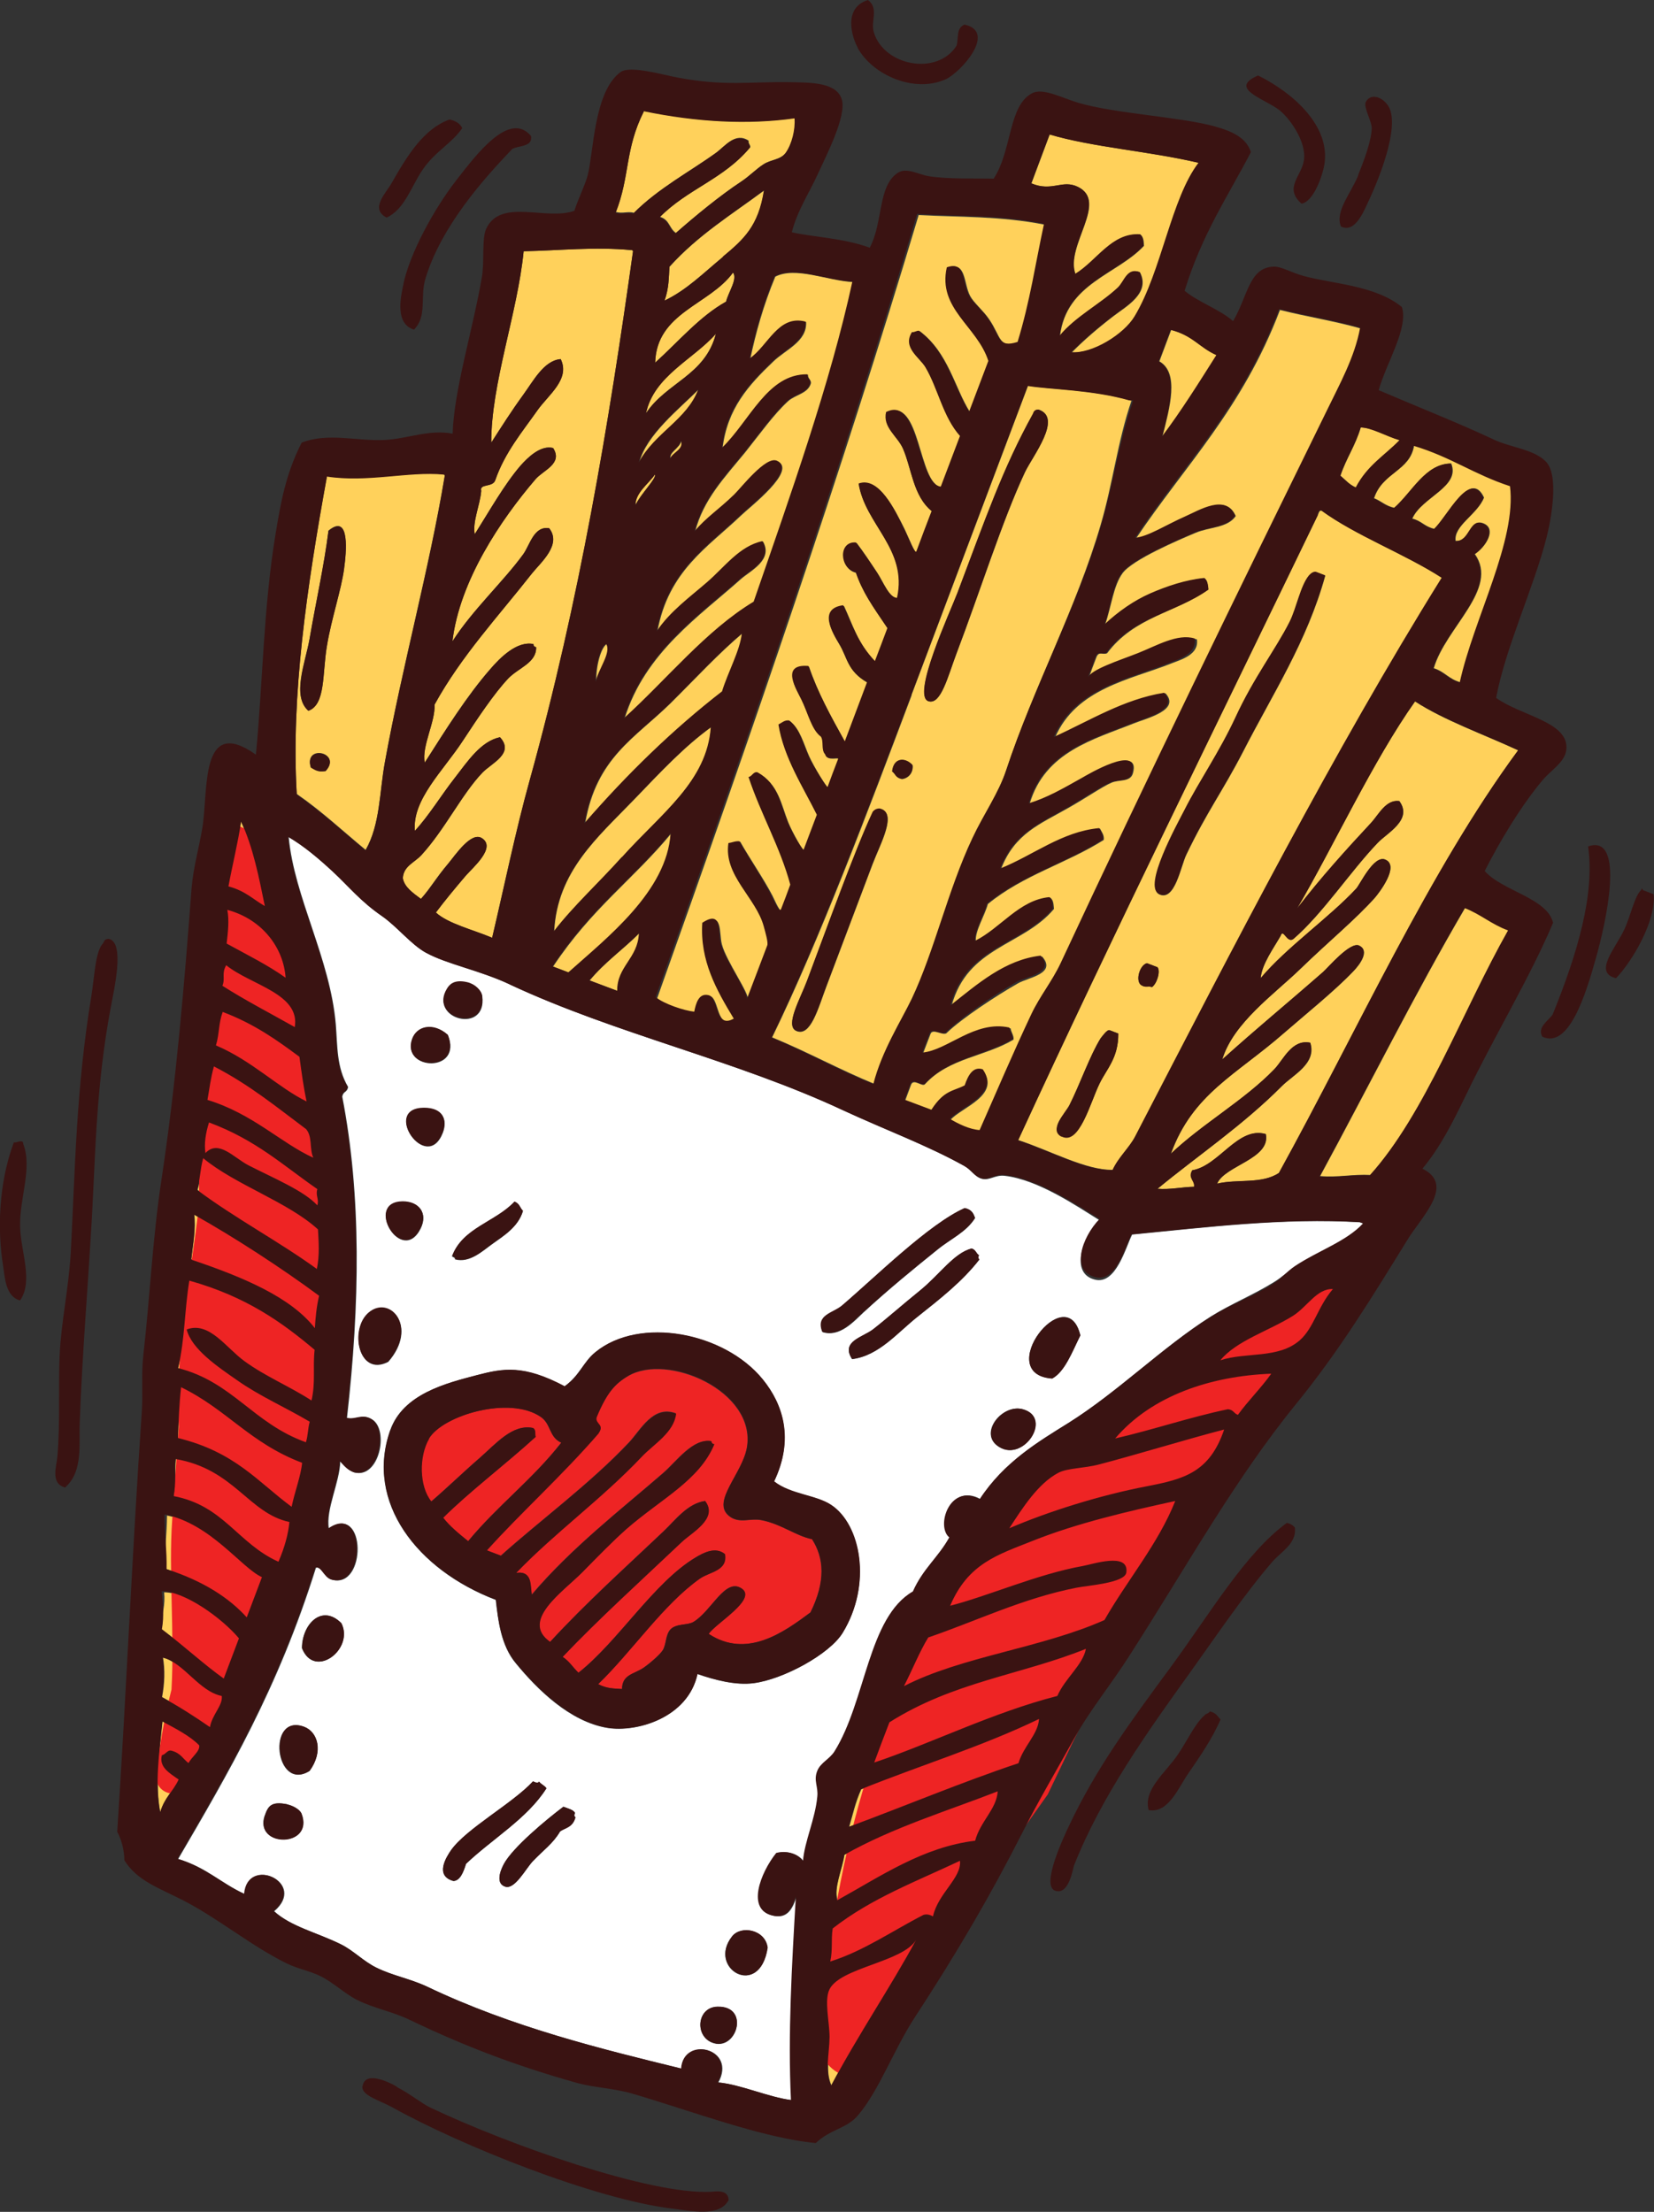 <?xml version="1.0" encoding="UTF-8"?><svg id="Layer_2" xmlns="http://www.w3.org/2000/svg" viewBox="0 0 74.07 99.04"><rect x="0" y="0" width="74.07" height="99.04" fill="#333333" stroke="none"/><defs><style>.cls-1{fill:#ee2424;}.cls-2{fill:#fff;}.cls-3{fill:#ffd15b;}.cls-4{fill:#3a1312;}</style></defs><g id="Layer_15"><path class="cls-3" d="m7.28,77.08c-.15,1.41-.34,2.84-.1,4.07.19-.67.57-.94.83-1.47-.42-.29-.89-.55-.75-1.09.17-.02.24-.24.43-.2.43.11.51.37.77.56.14-.28.54-.55.48-.8-.41-.42-1.05-.74-1.65-1.07Z"/><path class="cls-3" d="m7.35,71.3c.06.52-.08,1.03-.2,1.62,1,.76,2.02,1.63,2.88,2.25.23-.6.45-1.2.68-1.8-.75-.9-2.33-2.07-3.36-2.07Z"/><path class="cls-3" d="m13.7,64.58c.1-.32.07-.59.17-.92-1.06-.63-2.24-1.15-3.24-1.85-.87-.61-2.05-1.41-2.27-2.28,1.01-.38,1.76.82,2.59,1.42.93.67,2.03,1.13,3,1.76.18-.82.05-1.49.14-2.27-1.45-1.22-3.05-2.38-5.62-3.1-.22,1.33-.18,2.55-.5,3.92,2.43.61,3.35,2.46,5.72,3.32Z"/><path class="cls-3" d="m13.06,67.46c.13-.64.41-1.35.47-1.97-2.35-.88-3.35-2.38-5.43-3.39-.09.78-.11,1.52-.14,2.27,2.58.63,3.58,1.97,5.09,3.08Z"/><path class="cls-3" d="m9.95,75.94c-1.03-.2-1.69-1.48-2.65-1.72.09.54.08,1.13-.04,1.77.78.43,1.49.88,2.17,1.35.09-.57.59-.98.53-1.41Z"/><path class="cls-3" d="m37.16,89.06c-.25.49,0,1.49,0,2.14,0,.79-.21,1.53.07,2.17,1.19-2.25,2.72-4.51,3.8-6.52-.59.99-3.38,1.24-3.87,2.2Z"/><path class="cls-3" d="m43,83.31c-1.94.93-3.96,1.67-5.7,3.03-.08.51.01.94-.11,1.48,1.5-.46,2.79-1.38,4.18-2.09.11-.03.25-.02.42.07.22-1.04,1.29-1.72,1.21-2.49Z"/><path class="cls-3" d="m7.88,65.33c-.07.57.05,1.06-.09,1.66,2.25.42,2.87,2.11,4.7,2.94.28-.65.44-1.24.49-1.78-1.83-.38-2.47-2.37-5.1-2.82Z"/><path class="cls-3" d="m7.48,67.86c-.01.81-.1,1.56-.12,2.37,1.7.55,2.93,1.35,3.7,2.2.22-.6.45-1.2.68-1.8-.93-.42-2.17-2.35-4.26-2.77Z"/><path class="cls-3" d="m44.7,80.2c-2.32.9-4.71,1.62-6.88,2.85-.1.67-.49,1.47-.31,2.03,1.97-1.09,3.85-2.39,6.19-2.67.23-.87.96-1.41,1.01-2.21Z"/><path class="cls-3" d="m10.14,43.22c-.21.38-.03.58-.17.92,1.02.64,2.16,1.23,3.24,1.85.25-1.5-1.97-1.88-3.07-2.77Z"/><path class="cls-3" d="m10.18,40.74c.08.46.03.98-.03,1.51.9.5,1.86.97,2.64,1.53-.09-1.32-1.02-2.61-2.61-3.04Z"/><path class="cls-3" d="m14.11,59.46c.03-.47.07-.94.19-1.45-1.69-1.25-3.83-2.64-5.6-3.63.08.61-.05,1.32-.13,2,2.35.79,4.48,1.7,5.54,3.07Z"/><path class="cls-3" d="m11.85,40.56c-.27-1.3-.52-2.62-1.07-3.8-.13.95-.39,1.95-.57,2.92.76.2,1.1.58,1.63.88Z"/><path class="cls-3" d="m14.04,51.84c-.18-.39-.03-.94-.32-1.28-1.29-.97-2.52-1.97-4.13-2.81-.15.53-.21,1-.29,1.5,2.03.62,3.29,1.93,4.74,2.59Z"/><path class="cls-3" d="m14.26,55.05c-1.35-1.23-3.71-2-5.14-3.19-.14.5-.12.92-.27,1.42,1.65,1.25,3.68,2.32,5.36,3.54.12-.64.08-1.2.05-1.77Z"/><path class="cls-3" d="m11.14,52.17c1.13.58,2.48,1.13,3.08,1.79.09-.28-.09-.43,0-.72-1.51-1.05-2.75-2.22-4.86-2.99-.16.51-.21.96-.16,1.37.59-.62,1.27.21,1.93.55Z"/><path class="cls-3" d="m49.95,64.4c1.71-.39,3.34-.95,5.05-1.31.26.03.25.19.44.25.48-.66,1.02-1.17,1.5-1.85-2.68.1-5.35.97-6.99,2.9Z"/><path class="cls-3" d="m52.06,19.54c.85-1.12,1.66-2.38,2.45-3.63-.78-.34-1.07-.88-2.06-1.14-.18.47-.35.94-.53,1.41.9.51.47,2.06.14,3.36Z"/><path class="cls-3" d="m53.09,23.15c.66-.29,1.83-1.04,2.25-.04-.38.54-1.17.48-1.8.75-.74.31-2.83,1.2-3.27,1.81-.41.56-.5,1.49-.78,2.3.61-.56,1.31-1.05,2.04-1.38.73-.32,1.58-.61,2.41-.7.16.12.14.32.16.51-1.49,1.06-3.29,1.21-4.52,2.85-.18.09-.37-.11-.48.18-.12.31-.24.63-.35.94.14-.38,1.4-.77,2.26-1.11.81-.32,1.82-.87,2.59-.63.1.69-.7.9-1.15,1.08-1.81.72-4.25,1.11-5.2,3.31,1.62-.73,3.12-1.69,4.94-1.98.7.76-.84,1.12-1.41,1.35-1.8.72-3.98,1.27-4.67,3.6.83-.25,1.51-.65,2.4-1.15.22-.12,2.58-1.53,2.23-.23-.11.43-.61.28-.97.44-.4.17-1.15.69-1.95,1.14-1.24.71-2.38,1.13-2.99,2.72,1.48-.6,2.76-1.65,4.43-1.81.08.16.2.3.17.51-1.68,1.06-3.61,1.57-5.19,2.87-.15.54-.58,1.21-.54,1.67,1.15-.57,1.98-1.83,3.33-1.96.16.12.15.33.17.51-1.39,1.66-3.87,1.67-4.59,4.35,1.25-.98,2.45-2.03,4.06-2.22.67.77-.63.94-1.08,1.2-.97.55-2.5,1.56-3.17,2.2-.14.21-.65-.22-.75.07-.11.28-.22.57-.33.86,1.12-.09,2.36-1.45,3.92-1.11.02.17.15.32.13.5-1.26.76-2.89.82-3.96,1.99-.12.16-.51-.27-.63.03-.08.21-.26.7-.26.7.95.36.86.32,1.2.45.56-.88.96-.82,1.49-1.09.15-.47.37-.84.8-.7.78,1.12-.96,1.65-1.46,2.21.39.23.88.47,1.33.5.77-1.75,1.49-3.46,2.32-5.2.38-.8.93-1.47,1.31-2.28,3.88-8.32,7.88-16.53,11.95-24.8.51-1.05,1.22-2.32,1.46-3.65-1.24-.35-2.39-.52-3.62-.83-1.69,4.44-4.25,6.95-6.46,10.25.58-.05,1.39-.58,2.23-.95Z"/><path class="cls-3" d="m49.84,52.39c.25-.56.75-1,1.01-1.5,4.43-8.57,8.87-17.21,13.73-25.02-1.66-1.07-3.85-1.89-5.39-3.01-.1-.02-.13.09-.17.2-4.4,9.12-9.16,18.74-13.42,27.99,1.42.46,3.04,1.36,4.23,1.33Zm1.75-8.19c-.18-.07-.28.05-.5-.1-.25-.2-.04-.89.27-.97.16.06.31.12.47.18.15.18-.02.74-.25.89Zm1.47-7.93c.66-1.3,1.53-2.53,2.28-4.14.82-1.77,1.79-3.04,2.42-4.27.32-.63.48-1.61.87-2.08.09-.09.21-.19.33-.15.13.05.26.1.39.15-.82,2.96-2.35,5.28-3.69,7.9-.91,1.76-1.61,2.67-2.53,4.59-.25.51-.51,2.1-1.21,1.78-.72-.33.79-3.07,1.15-3.77Zm-5.2,13.31c.48-.97.95-2.32,1.43-3.09.09-.1.29-.4.4-.36.13.05.26.1.39.15,0,1.09-.52,1.57-.84,2.24-.43.88-.86,2.67-1.66,2.27-.59-.3.1-.86.27-1.21Z"/><path class="cls-3" d="m40.83,31.12c-1.96,5.21-4.13,10.97-6.25,15.33,1.65.68,2.98,1.43,4.64,2.11.38-1.49,1.19-2.83,1.67-3.84,1.02-2.15,1.59-4.89,2.69-7.21.5-1.04,1.15-2.01,1.48-3.01,1.24-3.75,3.15-7.29,4.23-11,.55-1.87.76-3.75,1.38-5.56.02-.14.06.04-.07-.02-1.68-.48-3.54-.48-4.56-.65-1.71,4.54-3.47,9.2-5.22,13.85Zm5.44-12.6c.04-.14.13-.18.24-.18,1.1.36-.27,2.08-.61,2.81-1.01,2.15-2.03,5.4-3.07,8.13-.38,1-.69,2.29-1.24,2.12-.78-.24.97-4,1.3-4.87,1.24-3.29,2.04-5.58,3.38-8.01Zm-5.9,16.36c-.26-.06-.26-.23-.41-.33.07-.63.59-.64.91-.28.04.35-.21.6-.5.62Zm-1.28,1.49c.09-.09.18-.15.31-.15.81.17.03,1.55-.32,2.47-.72,1.9-1.35,3.57-2.07,5.48-.37.98-.71,2.29-1.36,1.99-.5-.23.19-1.43.49-2.23.87-2.29,2.16-5.88,2.95-7.55Z"/><path class="cls-3" d="m48.17,12.27c.97-.58,1.63-1.84,2.9-1.77.15.12.15.32.16.51-1.2,1.29-3.47,1.67-3.76,4.03.71-.85,1.82-1.42,2.6-2.15.3-.28.41-.9.98-.7.49.94-.62,1.53-1.19,1.97-.68.52-1.34,1.09-1.86,1.62.93.07,2.36-.8,2.84-1.61,1.21-2.02,1.62-5.27,2.85-6.88-2.27-.53-4.71-.69-6.68-1.27-.27.73-.55,1.46-.82,2.19.94.4,1.39-.19,2.09.16,1.37.68-.57,2.62-.12,3.89Z"/><path class="cls-3" d="m27.66,44.37c-.01-1.1.93-1.46.97-2.58-.73.73-1.53,1.28-2.22,2.11.42.16.83.32,1.25.47Z"/><path class="cls-3" d="m60.73,21.83c.53-.99,1.3-1.43,1.96-2.12-.57-.17-1.26-.58-1.75-.57-.25.84-.64,1.36-.91,2.16.22.18.38.39.69.53Z"/><path class="cls-3" d="m24.77,43.28c.24.09.47.18.71.27,1.72-1.54,4.42-3.62,4.58-6.23-1.72,2.08-3.55,3.34-5.29,5.96Z"/><path class="cls-3" d="m31.14,45.33c.06-.36.2-.86.64-.74.46.12.27,1.54,1.12,1.05-.79-1.29-1.53-2.6-1.42-4.29.91-.6.71.42.85.94.2.76,1.26,2.23,1.16,2.49.31-.81.61-1.62.92-2.42.05-.13-.09-.6-.16-.86-.35-1.29-1.79-2.27-1.57-3.72.17-.02.29-.11.47-.09.41.73,1.07,1.69,1.45,2.43.11.21.35.82.43.61.14-.36.28-.73.41-1.09-.46-1.68-1.34-3.19-1.89-4.82.17-.02.22-.25.41-.2.91.5,1.03,1.43,1.34,2.2.21.51.69,1.34.72,1.25.2-.52.39-1.04.59-1.56-.62-1.25-1.48-2.56-1.73-4.05.16-.08.28-.2.49-.17.46.34.62,1.02.87,1.58.22.49.82,1.46.85,1.39.16-.42.31-.83.47-1.25.05-.14-.51.11-.59-.22-.19-.2-.03-.57-.17-.78-.42-.31-.6-1.08-.9-1.68-.21-.42-.95-1.6.33-1.48.4,1.18.97,2.21,1.62,3.38.33-.89.67-1.77,1-2.66-.9-.51-.89-1.11-1.27-1.73-.29-.49-.92-1.55.22-1.7.4.86.62,1.68,1.4,2.49.19-.49.37-.99.56-1.48-.7-1.04-1.11-1.6-1.42-2.5-.74-.17-.76-1.4.03-1.33.29.38.6.85.92,1.33.28.43.54,1.13.9,1.14.48-2.19-1.44-3.29-1.73-5.12.9-.33,1.62,1.16,2.05,2.02.18.37.49,1.19.55,1.01.22-.6.45-1.2.68-1.8-.84-.68-.91-1.91-1.3-2.81-.25-.56-.87-.92-.71-1.61,1.51-.78,1.38,3.22,2.43,3.33.29-.75.57-1.51.86-2.27-.77-.87-.99-2.12-1.56-3.09-.27-.45-1.03-.87-.59-1.56.12.02.21-.07.32-.06,1.28.96,1.56,2.53,2.24,3.61.29-.76.57-1.51.86-2.27-.5-1.56-2.28-2.33-1.86-4.19.86-.3.71.71,1.02,1.28.16.3.58.64.85,1.04.55.81.42,1.31,1.3,1.03.57-1.83.8-3.52,1.18-5.27-1.99-.39-3.78-.33-5.64-.43-3.43,11.47-7.49,23.23-11.71,35.07.37.3,1.25.6,1.72.65Z"/><path class="cls-3" d="m61.54,22.31c.33.13.5.34.91.43.82-.72,1.4-1.98,2.54-1.99.43,1.05-1.31,1.5-1.74,2.47.43.11.54.36.99.46.61-.55,1.61-2.71,2.22-1.4-.29.75-1.37,1.26-1.27,1.94.68.04.61-1.08,1.28-.77.54.25.09,1.02-.42,1.36,1.1,1.56-1.3,3.27-1.84,5.11.5.16.66.48,1.19.63.63-2.88,2.55-6.34,2.25-8.8-1.62-.53-2.65-1.31-4.32-1.81-.18,1.16-1.4,1.19-1.79,2.36Z"/><path class="cls-3" d="m42.57,71.89c1.7-.43,3.93-1.42,5.94-1.78.41-.08,2.08-.65,1.95.29-.06.47-1.71.58-2.22.68-2.41.47-4.56,1.52-6.65,2.23-.4.65-.72,1.47-1.09,2.18,2.58-1.32,6.15-1.7,8.98-2.96,1.01-1.77,2.42-3.43,3.17-5.33-2.11.45-4.39.99-6.4,1.79-1.56.62-2.88,1-3.68,2.9Z"/><path class="cls-3" d="m47.4,65.94c-.9.48-1.57,1.54-2.19,2.48,1.76-.76,4.07-1.48,6.16-1.88,1.66-.31,2.81-.62,3.46-2.54-1.63.41-3.86,1.1-5.59,1.56-.67.17-1.43.15-1.84.38Z"/><path class="cls-3" d="m16.37,38.06c.66-1.14.62-2.61.87-3.96.77-4.24,1.98-8.64,2.67-12.76.01-.05.02-.09-.05-.11-1.56-.15-3.38.37-5.22.09-.9,4.95-1.61,9.81-1.35,14.23,1.14.79,2.06,1.66,3.08,2.5Zm-1.79-3.54c-.3.04-.38.01-.66-.16-.33-1.06,1.42-.67.66.16Zm-.77-2.7c-.76-.66-.14-2.15.05-3.2.28-1.64.66-3.29.85-4.86.99-.82.79,1.04.7,1.69-.13.97-.57,2.24-.77,3.46-.21,1.22-.05,2.64-.83,2.9Z"/><path class="cls-3" d="m39.85,77.12c-.23.6-.45,1.2-.68,1.8,2.5-.83,5.33-2.25,8.2-2.98.33-.79,1.13-1.38,1.28-2.11-2.91,1.17-5.93,1.47-8.8,3.29Z"/><path class="cls-3" d="m58.1,40.67c1.05-1.35,2.21-2.64,3.32-3.84.32-.35.66-1.04,1.25-.96.61.84-.54,1.42-.97,1.87-1.25,1.31-2.45,3.16-3.77,4.3-.29.23-.45-.51-.58-.13-.3.53-.85,1.28-.89,1.89,1.17-1.39,3.07-2.71,4.28-4.01.16-.17.79-1.52,1.3-1.3.67.28-.31,1.52-.46,1.7-.86.97-2.06,1.95-3.35,3.2-1.16,1.12-3,2.41-3.49,4.05,1.46-1.33,2.96-2.56,4.52-3.92.2-.18,1.21-1.37,1.61-1.18.48.23.05.83-.26,1.15-.82.87-2.24,2.01-3.1,2.76-2.15,1.88-4.1,2.72-5.07,5.41,1.42-1.35,3.31-2.4,4.64-3.79.41-.43.79-1.35,1.6-1.18.3.93-.77,1.44-1.27,1.94-1.76,1.77-3.82,3.15-5.57,4.6.58.04,1.09-.08,1.64-.09.05-.28-.29-.39-.08-.74,1.21-.2,2.04-1.98,3.29-1.62.23,1.11-1.84,1.41-2.18,2.22.9-.21,2.01.03,2.77-.48,3.53-6.41,6.73-13.53,10.71-18.92-1.56-.72-3.33-1.35-4.62-2.19-1.9,2.68-3.65,6.48-5.28,9.27Z"/><path class="cls-3" d="m57.91,58.92c-1.09.68-2.53,1.11-3.25,1.99,1.15-.39,2.59-.06,3.55-.89.65-.56.81-1.5,1.49-2.3-.72-.03-1.14.79-1.79,1.2Z"/><path class="cls-3" d="m46.55,76.97c-2.58,1.24-5.33,2.09-7.98,3.15-.27.6-.37,1.12-.54,1.68,2.53-.95,5.02-1.99,7.6-2.85.22-.76.89-1.28.92-1.98Z"/><path class="cls-3" d="m61.36,52.62c2.48-2.75,4.13-7.32,6.2-10.98-.77-.28-1.2-.71-1.94-1-2.25,3.84-4.33,8.02-6.5,12.02.79.07,1.47-.09,2.25-.05Z"/><path class="cls-3" d="m24.83,41.7c.87-1.13,2.01-2.17,3.04-3.32,1.78-1.98,3.81-3.4,3.98-5.82-1.19.86-2.22,1.96-3.46,3.25-1.64,1.7-3.43,3.21-3.57,5.89Z"/><path class="cls-3" d="m29.33,21.24c-.27.4-.88.82-.87,1.37.21-.47.96-1.2.87-1.37Z"/><path class="cls-3" d="m23.43,17.68c.46-.63.93-1.54,1.68-1.6.43.9-.56,1.6-1.04,2.29-.66.94-1.47,1.89-1.89,3.13-.11.34-.72.14-.63.48-.05.63-.4,1.39-.29,1.94.64-1.01,1.32-2.23,2.05-3.07.33-.37.9-.93,1.46-.79.45.7-.44.99-.79,1.4-1.56,1.82-3.4,4.55-3.72,7.26.9-1.41,2.28-2.68,3.17-3.9.3-.42.47-1.27,1.16-1.17.59.74-.38,1.54-.77,2.03-1.49,1.9-3.16,3.68-4.36,5.87.04.78-.59,1.86-.44,2.6.96-1.52,1.9-3.01,2.92-4.17.46-.54,1.22-1.29,1.95-1.14,0,.07.03.12.12.14.02.7-.79.92-1.25,1.4-.64.68-1.36,1.77-2.04,2.8-.87,1.33-2.27,2.63-2.14,4.02.63-.68,1.17-1.58,1.78-2.36.59-.76,1.17-1.64,2.03-1.83.66.73-.36,1.15-.78,1.58-.93.98-1.68,2.55-2.74,3.7-.32.34-.8.49-.83,1.03.06.4.45.66.81.93.44-.5.67-.94,1.23-1.59.31-.37,1.02-1.44,1.5-1.13.66.42-.41,1.32-.73,1.69-.55.64-.93,1.1-1.33,1.64.56.51,1.66.77,2.52,1.13.54-2.31,1.05-4.79,1.68-7.05,2.25-8.08,3.55-15.99,4.62-23.63.01-.05.02-.1-.05-.11-1.69-.16-3.23.02-4.84.05-.27,2.76-1.46,5.94-1.45,8.57.44-.68.94-1.46,1.43-2.14Z"/><path class="cls-3" d="m28.93,18.5c.91-1.38,2.65-1.69,3.13-3.56-1.01,1.14-2.78,1.89-3.13,3.56Z"/><path class="cls-3" d="m32.83,12.2c-1.04,1.45-3.43,1.79-3.49,4.04,1.04-.94,2-2.08,3.17-2.73.11-.44.53-1.02.31-1.31Z"/><path class="cls-3" d="m29.98,11.93c-.03.49-.02.96-.22,1.53.98-.47,1.72-1.22,2.62-1.96.94-.78,1.59-1.37,1.84-2.97-1.44,1.07-2.95,1.99-4.23,3.41Z"/><path class="cls-3" d="m13.42,47.32c-1-.73-2.02-1.47-3.44-2.01-.18.54-.14.97-.3,1.49,1.6.68,2.79,1.9,4.06,2.51-.14-.65-.23-1.32-.32-2Z"/><path class="cls-2" d="m19.1,42.67c-.67-.36-1.3-1.17-1.97-1.64-.96-.66-1.49-1.33-2.2-1.99-.66-.61-1.3-1.15-2-1.56.25,2.7,1.86,5.44,2.11,8.39.08.99.03,1.92.55,2.8-.04.26-.22.18-.26.44.86,4.43.79,9.29.21,14.38.38.12.69-.21,1.13.07.77.48.31,2.68-.81,2.37-.31-.12-.44-.32-.62-.5-.02.94-.66,2.16-.51,3.02,1.69-1.19,1.7,2.75.12,2.28-.32-.1-.44-.61-.7-.53-1.7,5.43-3.94,9.22-6.17,13.04,1.29.39,1.91,1.08,2.98,1.57.14-1.73,2.82-.5,1.32.77.77.7,1.92.95,3.01,1.49.56.28,1,.76,1.58,1.04.7.35,1.53.5,2.27.85,3.83,1.83,7.88,2.81,11.39,3.67.11-1.48,2.48-.91,1.64.62,1.01.09,2.24.66,3.28.79-.14-2.94.04-6.03.22-9.12-.22.75-.54.97-1.04.86-1.19-.26-.55-1.9.16-2.8.4-.11.92-.01,1.2.36.06-.86.55-1.89.64-2.89.04-.47-.19-.71,0-1.16.15-.37.56-.52.77-.87,1.41-2.26,1.5-6,3.51-7.16.45-1.01,1.13-1.52,1.63-2.42-.61-.5.02-2.45,1.36-1.72,1.09-1.68,2.62-2.58,3.97-3.42,2.21-1.39,4.2-3.39,6.35-4.75.91-.57,1.91-.97,2.81-1.53.4-.24.61-.47.99-.72,1.05-.7,2.3-1.1,3.05-1.91-.05-.02-.1-.04-.16-.06-3.44-.2-6.82.22-10.21.55-.29.57-.72,2.25-1.66,2.02-1.12-.27-.6-1.82.2-2.66-.97-.6-2.74-1.82-4.25-1.99-.43-.05-.68.23-1.03.13-.31-.09-.44-.38-.77-.57-1.68-.94-3.52-1.61-5.41-2.49-4.83-2.25-10.16-3.4-14.94-5.64-1.36-.64-2.81-.9-3.75-1.42Zm29.28,17.12c-.37.75-.69,1.62-1.26,1.93-2.68-.19.65-4.51,1.26-1.93Zm-2.59,3.31c1.41.38-.03,2.5-1.15,1.62-.77-.61.25-1.86,1.15-1.62Zm-30.51,9.58c.59,1.16-1.2,2.54-1.76,1.12,0-1.06.88-2,1.76-1.12Zm-1.66,4.65c.61.23.87,1.1.24,1.97-1.55.97-1.94-2.61-.24-1.97Zm-1.77,3.98c.15-.44.29-.66,1-.52.23.05.57.22.65.42.57,1.52-2.13,1.53-1.65.09Zm8.46,2.92c-.86-.23-.31-1.09-.11-1.38.69-.97,2.74-2.08,3.67-3.08.11.05.22.1.27.01.07.12.26.19.33.3-.85,1.35-2.43,2.26-3.6,3.38-.12.4-.27.75-.56.77Zm4.77-2.22c-.31.53-.73.82-1.22,1.33-.32.34-.8,1.27-1.23,1.14-.41-.12-.27-.63-.07-1.01.4-.75,1.95-2.03,2.67-2.57.21.08.46.14.52.28-.05.09-.03.15.02.19-.12.45-.44.46-.69.63Zm6.8,9.45c-.78-.32-.66-1.58.25-1.6,1.49-.04.85,2.05-.25,1.6Zm.9-4.75c.4-.51,1.49-.3,1.59.51-.36,2.32-2.72.92-1.59-.51Zm10.73-30.8c.2.06.19.21.33.3-.05.09-.04.15.02.19-.77.99-1.79,1.78-2.74,2.54-.92.72-1.75,1.77-2.96,1.92-.53-.8.5-.98.95-1.34.59-.46,1.31-1.09,2.08-1.72.89-.72,1.53-1.69,2.32-1.89Zm-5.79,2.55c1.5-1.28,3.89-3.65,5.49-4.36.33.07.39.26.46.44-.4.64-1.11.94-1.69,1.42-1.08.87-2.17,1.76-3.28,2.78-.47.44-1.09,1.15-1.86.91-.3-.77.48-.83.89-1.18Zm-12.44,3.62c.69-.5.83-1.09,1.38-1.53,1.97-1.61,5.76-.9,7.49,1.22.92,1.13,1.41,2.68.51,4.57.74.59,1.87.6,2.55,1.05,1.33.88,1.85,3.56.52,5.73-.59.96-2.66,2.08-3.98,2.25-.82.11-1.79-.16-2.52-.41-.42,1.96-2.72,2.63-4.04,2.41-1.68-.28-3.14-1.73-4.09-2.89-.67-.8-.79-1.91-.9-2.84-3.53-1.35-5.86-4.38-4.73-7.59.57-1.63,2.51-2.11,3.88-2.47,1.17-.31,2.07-.48,3.92.5Zm-2.24-8.26c.24.09.24.28.38.41-.22.72-.88,1.12-1.35,1.46-.43.3-1.03.89-1.7.7.03-.07-.07-.09-.13-.13.48-1.26,1.94-1.52,2.79-2.43Zm-5.65,7.16c-1.34.7-1.75-1.47-.86-2.2.94-.78,2.21.65.86,2.2Zm1.45-5.97c-.84,1.69-2.55-1.17-.8-1.2.75,0,1.13.54.8,1.2Zm.99-4.28c-.73,1.85-2.75-1.12-.83-1.11.85,0,1.05.54.83,1.11Zm.2-6.44c.09-.14.28-.43.91-.28.34.08.63.36.66.61.21,1.7-2.41,1.03-1.57-.33Zm.03,2.06c.68,1.7-2.07,1.6-1.6.2.2-.59.93-.78,1.6-.2Z"/><path class="cls-1" d="m22.41,69.67c1.71-1.54,4.03-3.25,5.75-5.08.52-.55,1.08-1.69,2.1-1.31-.1.86-.99,1.37-1.53,1.94-1.81,1.91-3.89,3.4-5.63,5.21.74-.11.63.59.7.98,1.8-2.12,3.98-3.79,5.9-5.46.6-.52,1.32-1.56,2.15-1.42,0,.07.03.12.13.14-.67,1.61-2.39,2.44-3.93,3.79-.62.55-1.25,1.19-1.98,1.94-.86.87-2.81,2.17-1.44,3.12,1.61-1.75,3.42-3.38,5.09-4.96.54-.52,1.07-1.24,1.85-1.35.6.79-.6,1.41-1.05,1.84-1.78,1.68-3.73,3.45-5.33,5.14.31.2.46.48.71.71,1.79-1.41,3.38-4.05,5.26-5.17.32-.19.87-.49,1.3-.14.13.75-.7.79-1.13,1.1-1.63,1.15-3.02,3.24-4.55,4.72.42.22.74.19,1.07.22.01-.66.54-.65.99-.97.25-.18.68-.54.83-.76.17-.26.12-.69.35-.94.26-.27.76-.18,1.02-.33.82-.48,1.43-2.01,2.17-1.5.7.48-1.15,1.55-1.48,2.03,1.71,1.12,3.35-.06,4.56-.96.69-1.39.61-2.44.07-3.28-.74-.15-1.37-.68-2.27-.85-.5-.1-1,.18-1.45-.19-.8-.65.62-1.9.81-3.09.39-2.5-3.56-4.22-5.33-3.17-.57.34-.96.75-1.42,1.87-.08.29.38.29.1.67-1.63,1.89-3.57,3.63-5.02,5.26.21.08.42.16.63.24Z"/><path class="cls-3" d="m33.26,28.35c-1.08.91-2.06,1.98-3.24,3.15-1.58,1.55-3.31,2.43-3.81,5.35,1.93-2.23,3.98-4.21,6.16-5.9.26-.86.81-1.84.89-2.61Z"/><path class="cls-1" d="m19.31,67.23c.68-.58,1.43-1.31,2.17-1.95.72-.63,1.47-1.53,2.38-1.34.15.08.08.27.12.4-1.33,1.22-2.99,2.47-4.14,3.62.3.38.71.72,1.12,1.05,1.33-1.61,2.87-2.75,4.17-4.41-.55-.25-.45-.83-.91-1.15-1.39-.97-4.4-.08-5.02.97-.46.78-.45,2.14.1,2.81Z"/><path class="cls-3" d="m28.38,9.54c1.11-1.12,2.54-1.87,3.7-2.71.4-.29.85-.93,1.45-.53-.03.12.08.18.07.29-1.17,1.42-2.79,1.86-4.04,3.12.44.14.4.51.71.72.85-.75,2-1.69,2.92-2.3.37-.24.69-.58,1.01-.78.34-.22.76-.19,1-.52.29-.4.45-1.05.4-1.55-2.07.29-4.33.19-6.76-.32-.86,1.71-.62,2.92-1.26,4.53.3.08.51-.03.79.03Z"/><path class="cls-3" d="m36.1,14.42c.05.87-.91,1.23-1.47,1.77-1.11,1.06-2.06,2.11-2.27,3.88,1.24-1.19,2.05-3.32,3.83-3.29-.03.17.16.23.12.4-.14.45-.69.49-1.01.78-.63.57-1.27,1.47-1.94,2.31-.91,1.11-1.87,2.11-2.23,3.54.54-.65,1.08-.96,1.78-1.65.3-.29,1.42-1.74,1.91-1.51.89.42-1.23,2.04-1.63,2.43-1.51,1.44-3.26,2.49-3.75,5.2.6-.88,1.49-1.53,2.25-2.19.78-.68,1.45-1.62,2.48-1.84.47.82-.57,1.31-.99,1.68-1.83,1.64-4.3,3.29-5.21,6.25,1.93-1.75,3.67-3.93,5.81-5.22,1.64-4.75,3.43-9.79,4.42-14.33-1.15-.06-2.57-.71-3.48-.24-.54,1.3-.87,2.51-1.12,3.68.83-.57,1.27-1.96,2.5-1.65Z"/><path class="cls-3" d="m28.63,20.71c.73-1.35,2.16-1.91,2.67-3.28-.9.9-2.35,2.04-2.67,3.28Z"/><path class="cls-3" d="m30.04,20.53c.11-.29.63-.41.48-.8-.08.35-.58.53-.48.8Z"/><path class="cls-3" d="m27.18,28.83c-.33.21-.52,1.26-.46,1.7.1-.54.72-1.32.46-1.7Z"/><path class="cls-1" d="m14.78,59.32c.08-1.98-.08-4.01-.39-6.05.45-4.83-1.87-9.98-2.2-14.73-.07-.61-.49-.92-.94-.97-.13-.77-1.37-.83-1.45,0-.08.91-.14,1.83-.18,2.73-.19.13-.33.32-.36.58-.29,2.15-.12,4.27.22,6.39-.25,1.72-.49,3.45-.55,5.18-.02.45-.02.9,0,1.37-.11.92-.23,1.85-.37,2.76-.37,2.38-.67,4.87-.55,7.31-.11,1.4-.2,2.8-.3,4.19-.16,2.26.11,5.03-.03,7.57-.33,1.31-.53,2.45-.68,3.79-.11.99,1.25,1.22,1.64.28h.01c2.81-6.57,5.84-13.29,6.14-20.42Z"/><path class="cls-1" d="m51.02,72.33c1.89-3.21,4.22-6.11,6.14-9.3.24-.4.54-.66.86-.82.72-1.3,1.4-2.62,2.02-3.94.3-.63-.49-1.22-1.03-.82-.44.32-.86.67-1.27,1.03-.19-.19-.49-.28-.78-.18-5.33,1.95-10.16,7.27-13.47,11.77-4.51,6.11-6.15,13.74-6.81,21.15-.15,1.73,2.32,2.63,3.02.88,1.71-4.3,4.56-7.97,7.22-11.75,1.3-2.72,2.59-5.45,4.11-8.02Z"/><path class="cls-4" d="m60.83,7.84c-.32.8-1.06,1.63-.78,2.3.56.29.94-.48,1.17-.99.7-1.47,1.52-3.74.89-4.49-.31-.38-.76-.45-.95-.09-.11.22.28.88.27,1.18-.02.56-.33,1.4-.61,2.09Z"/><path class="cls-4" d="m57.21,4.87c.5.34,1.32,1.47,1.18,2.32-.11.71-.91,1.23-.1,1.93.56-.11.95-1.31,1.02-1.76.27-1.7-1.36-3.18-2.97-3.98-1.3.56.14.99.87,1.49Z"/><path class="cls-4" d="m38.41,2.15c.68,1.22,2.54,2.03,3.94,1.4.68-.31,2.31-2.13.84-2.45-.38.18-.25.55-.35.94-.85,1.36-3.25.93-3.71-.6-.15-.5.24-1.06-.26-1.44-1.13.35-.72,1.68-.45,2.15Z"/><path class="cls-4" d="m18.07,12.71c-.14.63-.38,1.79.47,2.05.61-.62.25-1.45.52-2.31.71-2.32,2.57-4.41,3.88-5.78.27-.16.93-.08.84-.58-.97-1.16-2.47.86-3.33,1.96-1.02,1.31-2.08,3.27-2.38,4.64Z"/><path class="cls-4" d="m17.32,9.74c.81-.37,1.11-1.43,1.62-2.16.56-.81,1.28-1.15,1.76-1.84-.08-.18-.25-.32-.57-.39-1.15.42-1.87,1.58-2.6,2.86-.24.43-.98,1.14-.22,1.53Z"/><path class="cls-4" d="m41.58,31.4c.55.16.87-1.12,1.24-2.12,1.04-2.74,2.06-5.98,3.07-8.13.35-.73,1.72-2.44.61-2.81-.11,0-.2.04-.24.18-1.35,2.43-2.14,4.73-3.38,8.01-.33.87-2.08,4.64-1.3,4.87Z"/><path class="cls-4" d="m51.91,40.03c.7.32.96-1.27,1.21-1.78.92-1.92,1.62-2.83,2.53-4.59,1.35-2.62,2.87-4.94,3.69-7.9-.13-.05-.26-.1-.39-.15-.11-.04-.24.05-.33.15-.39.47-.56,1.46-.87,2.08-.62,1.23-1.6,2.49-2.42,4.27-.75,1.61-1.62,2.84-2.28,4.14-.36.7-1.87,3.43-1.15,3.77Z"/><path class="cls-4" d="m69.53,45.43c-.2.28-.7.57-.46.99,1.17.55,1.93-1.82,2.41-3.56.42-1.48,1.34-5.55-.36-4.96.3,2.14-.46,4.75-1.59,7.53Z"/><path class="cls-4" d="m72.37,43.8c.76-.79,1.81-2.62,1.68-3.76-.16-.06-.31-.12-.47-.18,0,0-.06-.15-.08-.01-.3.26-.47,1.15-.76,1.77-.39.84-1.4,1.92-.38,2.18Z"/><path class="cls-4" d="m15.41,25.46c.09-.66.29-2.51-.7-1.69-.2,1.57-.57,3.22-.85,4.86-.18,1.05-.8,2.54-.05,3.2.78-.27.62-1.68.83-2.9.2-1.22.64-2.5.77-3.46Z"/><path class="cls-4" d="m39.95,34.54c.15.11.15.28.41.33.29-.01.54-.27.5-.62-.32-.35-.84-.34-.91.28Z"/><path class="cls-4" d="m35.64,46.14c.65.3.99-1.01,1.36-1.99.72-1.91,1.35-3.57,2.07-5.48.35-.92,1.13-2.3.32-2.47-.13,0-.23.05-.31.15-.79,1.68-2.08,5.27-2.94,7.56-.3.8-.99,2-.49,2.23Z"/><path class="cls-4" d="m51.36,43.13c-.32.08-.52.76-.27.97.22.15.31.03.5.1.22-.15.39-.71.25-.89-.16-.06-.31-.12-.47-.18Z"/><path class="cls-4" d="m47.54,50.89c.8.41,1.27-1.49,1.7-2.37.33-.67.85-1.15.84-2.24-.13-.05-.26-.1-.39-.15-.11-.04-.32.26-.4.36-.48.77-.91,2.02-1.4,2.99-.17.34-.95,1.12-.35,1.42Z"/><path class="cls-4" d="m14.58,34.53c.76-.82-.98-1.21-.66-.16.28.17.36.19.66.16Z"/><path class="cls-4" d="m21.59,44.59c-.03-.25-.32-.53-.66-.61-.63-.15-.82.14-.91.28-.84,1.35,1.78,2.02,1.57.33Z"/><path class="cls-4" d="m38.69,58.73c1.11-1.02,2.2-1.91,3.28-2.78.58-.47,1.3-.78,1.69-1.42-.07-.18-.13-.37-.46-.44-1.6.71-3.99,3.08-5.49,4.36-.41.35-1.19.41-.89,1.18.77.25,1.39-.47,1.86-.91Z"/><path class="cls-4" d="m20.05,46.33c-.66-.58-1.4-.39-1.6.2-.48,1.4,2.27,1.5,1.6-.2Z"/><path class="cls-4" d="m39.11,59.51c-.45.36-1.48.54-.95,1.34,1.21-.15,2.04-1.2,2.96-1.92.95-.75,1.98-1.55,2.74-2.54-.05-.04-.06-.1-.02-.19-.14-.09-.13-.24-.33-.3-.8.21-1.43,1.17-2.32,1.89-.77.62-1.49,1.26-2.08,1.72Z"/><path class="cls-4" d="m2.93,66.59c.8-.71.6-1.94.64-2.89.11-3.05.37-6.07.55-9.26.16-2.99.2-5.93.84-9.33.14-.78.65-2.92-.09-3.07-.11,0-.2.04-.24.18-.36.35-.39,1.44-.54,2.39-.69,4.2-.72,7.7-.92,11.45-.09,1.62-.44,3.19-.5,4.64-.06,1.47.03,3-.1,4.52-.03.41-.34,1.23.37,1.39Z"/><path class="cls-4" d="m47.12,61.73c.57-.31.89-1.19,1.26-1.93-.62-2.58-3.94,1.74-1.26,1.93Z"/><path class="cls-4" d="m18.99,49.6c-1.92,0,.1,2.96.83,1.11.22-.57.02-1.11-.83-1.11Z"/><path class="cls-4" d="m20.37,56.37c.67.2,1.26-.39,1.7-.7.48-.34,1.14-.73,1.35-1.46-.14-.13-.14-.32-.38-.41-.85.91-2.32,1.17-2.79,2.43.06.04.16.06.13.13Z"/><path class="cls-4" d="m44.65,64.72c1.12.88,2.56-1.24,1.15-1.62-.89-.24-1.92,1.02-1.15,1.62Z"/><path class="cls-4" d="m58,68.42c-.07-.1-.17-.18-.37-.23-1.84,1.33-3.43,4.04-5.19,6.44-1.85,2.51-3.37,4.58-4.57,7.13-.24.51-1.24,2.63-.64,2.89.63.26.82-.98.86-1.1,1.21-3.08,3.27-5.97,5.26-8.74,1.21-1.69,2.38-3.43,3.63-4.88.38-.44,1.08-.81,1.01-1.5Z"/><path class="cls-4" d="m18.03,53.79c-1.75.02-.04,2.89.8,1.2.33-.66-.05-1.2-.8-1.2Z"/><path class="cls-4" d="m17.48,64.04c-1.13,3.22,1.2,6.25,4.73,7.59.1.93.23,2.04.9,2.84.95,1.15,2.42,2.61,4.09,2.89,1.32.22,3.62-.45,4.04-2.41.73.26,1.71.52,2.52.41,1.32-.17,3.39-1.29,3.98-2.25,1.33-2.18.81-4.86-.52-5.73-.68-.45-1.81-.47-2.55-1.05.9-1.89.41-3.44-.51-4.57-1.73-2.12-5.52-2.83-7.49-1.22-.55.45-.69,1.04-1.38,1.53-1.85-.98-2.75-.8-3.92-.5-1.37.36-3.31.83-3.88,2.47Zm9.33.13c.28-.39-.17-.41-.09-.71.47-1.13.84-1.52,1.42-1.86,1.77-1.05,5.72.68,5.32,3.18-.19,1.19-1.61,2.44-.81,3.09.45.37.95.09,1.45.19.89.18,1.53.7,2.27.86.54.84.62,1.88-.07,3.28-1.21.9-2.85,2.08-4.56.96.33-.49,2.18-1.55,1.48-2.03-.74-.5-1.35,1.02-2.17,1.5-.26.15-.76.06-1.02.33-.23.25-.18.68-.35.94-.15.22-.58.59-.83.76-.45.31-.98.3-.99.97-.34-.03-.65,0-1.07-.22,1.53-1.48,2.92-3.57,4.55-4.72.43-.31,1.26-.34,1.13-1.1-.43-.36-.98-.05-1.3.14-1.88,1.11-3.47,3.76-5.26,5.17-.25-.23-.4-.51-.71-.71,1.6-1.69,3.55-3.45,5.33-5.14.45-.43,1.65-1.05,1.05-1.84-.78.11-1.31.84-1.85,1.35-1.67,1.59-3.48,3.21-5.09,4.96-1.36-.95.58-2.25,1.44-3.12.73-.74,1.36-1.39,1.98-1.94,1.55-1.35,3.26-2.17,3.93-3.79-.09-.02-.13-.07-.13-.14-.82-.14-1.55.91-2.14,1.42-1.92,1.66-4.1,3.34-5.9,5.46-.07-.39.04-1.09-.7-.98,1.74-1.81,3.82-3.3,5.63-5.21.54-.57,1.43-1.07,1.53-1.92-1.03-.38-1.57.73-2.09,1.28-1.72,1.83-4.04,3.54-5.75,5.08-.21-.08-.42-.16-.63-.24,1.46-1.63,3.39-3.37,5.02-5.26Zm-7.6.25c.62-1.05,3.63-1.94,5.02-.97.46.32.35.89.91,1.15-1.3,1.66-2.84,2.8-4.17,4.41-.41-.33-.82-.66-1.12-1.05,1.15-1.15,2.8-2.4,4.14-3.62-.04-.13.03-.32-.12-.4-.91-.19-1.66.71-2.38,1.34-.74.64-1.49,1.37-2.17,1.95-.55-.67-.56-2.03-.1-2.81Z"/><path class="cls-4" d="m.9,58.23c.6-.89.03-2.15,0-3.31-.03-1.28.56-2.61.14-3.7,0-.24-.31-.03-.42-.07-.69,1.85-.74,3.95-.48,5.54.08.52.11,1.37.76,1.54Z"/><path class="cls-4" d="m16.52,58.76c-.89.73-.48,2.9.86,2.2,1.35-1.56.08-2.98-.86-2.2Z"/><path class="cls-4" d="m54.18,76.63c-.06.11-.18.09-.24.18-.42.35-.8,1.19-1.21,1.78-.55.8-1.54,1.55-1.29,2.46.88.16,1.33-1,1.78-1.65.52-.75,1.08-1.57,1.44-2.41-.14-.13-.19-.3-.49-.36Z"/><path class="cls-4" d="m15.29,72.68c-.88-.88-1.76.06-1.76,1.12.56,1.41,2.35.04,1.76-1.12Z"/><path class="cls-4" d="m24.14,79.77c-.05.09-.16.04-.27-.01-.93,1-2.98,2.11-3.67,3.08-.2.29-.76,1.15.11,1.38.29-.02.43-.37.56-.77,1.17-1.11,2.75-2.03,3.6-3.38-.07-.12-.26-.19-.33-.3Z"/><path class="cls-4" d="m25.75,81.18c-.06-.14-.31-.2-.52-.28-.72.54-2.27,1.82-2.67,2.57-.2.38-.34.88.07,1.01.43.13.91-.8,1.23-1.14.49-.51.91-.8,1.22-1.33.25-.17.57-.18.69-.63-.05-.04-.07-.1-.02-.19Z"/><path class="cls-4" d="m13.87,79.29c.63-.87.36-1.74-.24-1.97-1.69-.64-1.3,2.94.24,1.97Z"/><path class="cls-4" d="m34.38,87.21c-.1-.81-1.19-1.02-1.59-.51-1.13,1.43,1.24,2.83,1.59.51Z"/><path class="cls-4" d="m12.86,80.79c-.71-.14-.85.08-1,.52-.48,1.44,2.22,1.43,1.65-.09-.08-.21-.42-.38-.65-.42Z"/><path class="cls-4" d="m32.13,89.85c-.91.02-1.03,1.29-.25,1.6,1.1.44,1.74-1.64.25-1.6Z"/><path class="cls-4" d="m16.23,93.41c-.06.42.76.63,1.34.95,3.08,1.72,9.07,4.11,12.5,4.53.9.11,2.15.4,2.56-.38-.02-.47-.54-.39-.76-.37-2.75.16-9.2-2.15-12.6-3.77-.4-.19-.89-.61-1.52-.93.4.21-1.38-.94-1.51-.03Z"/><path class="cls-4" d="m25.74,9.43c-1.24.48-3.32-.59-3.97.82-.2.43-.07,1.48-.19,2.16-.41,2.38-1.25,5.05-1.31,7.01-1.02-.21-2.02.23-3.05.28-1.24.06-2.54-.34-3.71.12-.72,1.4-.95,2.76-1.16,4.03-.56,3.37-.58,6.75-.89,9.94-2.53-1.79-2.12,1.63-2.4,3.29-.16.94-.4,1.75-.48,2.68-.32,4.26-.69,8.71-1.35,13.07-.4,2.62-.52,5.32-.81,7.83-.1.88-.01,1.7-.07,2.56-.43,6.27-.7,12.7-1.1,18.8.2.38.31.81.32,1.28.57.91,1.51,1.22,2.63,1.79,1.59.82,3.07,2.06,4.65,2.83.49.24,1.02.33,1.49.56.59.29,1.08.78,1.65,1.07.78.39,1.56.51,2.35.89,2.48,1.19,4.8,2.07,7.51,2.83.76.21,1.59.23,2.41.46,2.71.79,5.86,2,8.27,2.23.68-.64,1.39-.64,1.9-1.25.95-1.13,1.58-2.91,2.55-4.4,1.87-2.86,3.4-5.48,4.82-8.28.7-1.39,1.52-2.77,2.28-4.14.72-1.31,1.66-2.44,2.47-3.71,2.59-4.03,4.73-7.92,7.48-11.3,1.95-2.39,3.44-4.84,5.02-7.4.65-1.04,2.11-2.43.65-3.15.79-.95,1.35-2.05,1.98-3.36,1.25-2.59,2.84-5.21,3.87-7.65-.26-1.11-2.29-1.43-3.06-2.32.64-1.27,1.64-2.95,2.62-4.1.36-.42.96-.77,1.03-1.31.17-1.26-2.02-1.53-3.14-2.34.41-2.23,1.7-4.97,2.26-7.19.22-.88.57-2.82-.05-3.41-.55-.54-1.56-.61-2.32-.97-1.57-.74-3.52-1.51-5.15-2.21.35-1.24,1.34-2.77,1.04-3.72-1.17-.97-3.11-1.04-4.39-1.39-.56-.15-1.02-.44-1.36-.42-1.1.04-1.15,1.33-1.81,2.44-.58-.52-1.56-.85-2.17-1.36.78-2.54,1.94-4.23,2.97-6.21-.2-.6-.73-.9-1.62-1.15-1.56-.43-4.47-.57-6.12-1.06-.69-.2-1.58-.69-2.07-.42-1.06.57-.88,2.54-1.71,3.82-.79-.02-2.03.03-2.91-.11-.46-.08-.99-.4-1.37-.16-.92.58-.66,2.21-1.27,3.36-1.22-.44-2.6-.48-3.49-.69.24-.96.76-1.72,1.16-2.6.41-.89,1.29-2.6,1.08-3.34-.23-.79-1.43-.76-2.3-.78-1.87-.03-2.91.19-5.02-.2-.66-.12-2.15-.56-2.58-.26-1.21.86-1.22,3.65-1.48,4.62-.11.43-.39.97-.59,1.57Zm2.55,1.77c.07.01.06.06.05.11-1.07,7.64-2.38,15.55-4.62,23.63-.63,2.27-1.13,4.74-1.68,7.05-.87-.37-1.97-.63-2.52-1.13.41-.54.79-1,1.33-1.64.32-.37,1.39-1.27.73-1.69-.48-.31-1.19.76-1.5,1.13-.55.66-.78,1.1-1.23,1.59-.36-.27-.74-.53-.81-.93.03-.54.52-.69.83-1.03,1.05-1.15,1.8-2.73,2.74-3.7.42-.43,1.44-.86.78-1.58-.86.18-1.44,1.07-2.03,1.83-.61.78-1.15,1.68-1.78,2.36-.13-1.39,1.27-2.69,2.14-4.02.68-1.04,1.4-2.12,2.04-2.8.46-.48,1.27-.7,1.25-1.4-.09-.02-.13-.07-.12-.14-.73-.16-1.49.6-1.95,1.14-1.01,1.17-1.95,2.66-2.92,4.17-.14-.74.48-1.82.44-2.6,1.2-2.18,2.87-3.97,4.36-5.87.39-.49,1.35-1.3.77-2.03-.69-.1-.85.75-1.16,1.17-.88,1.22-2.27,2.49-3.17,3.9.32-2.71,2.17-5.45,3.72-7.26.35-.41,1.24-.69.79-1.4-.56-.14-1.13.42-1.46.79-.72.84-1.41,2.06-2.05,3.07-.11-.56.24-1.31.29-1.94-.09-.34.52-.14.63-.48.43-1.24,1.23-2.19,1.89-3.13.49-.69,1.48-1.39,1.04-2.29-.75.06-1.22.97-1.68,1.6-.5.68-.99,1.45-1.43,2.14-.01-2.63,1.18-5.81,1.45-8.57,1.61-.03,3.15-.21,4.84-.05Zm4.22,2.31c-1.17.65-2.13,1.79-3.17,2.73.06-2.25,2.45-2.59,3.49-4.04.22.29-.21.87-.31,1.31Zm-.45,1.44c-.48,1.87-2.22,2.18-3.13,3.56.35-1.67,2.12-2.41,3.13-3.56Zm.32-3.45c-.9.75-1.63,1.49-2.62,1.96.2-.56.19-1.03.22-1.53,1.28-1.41,2.79-2.34,4.23-3.41-.25,1.6-.9,2.19-1.84,2.97Zm-3.05,9.75c.08.17-.66.9-.87,1.37-.01-.55.6-.97.87-1.37Zm-14.69.09c1.83.28,3.65-.24,5.22-.09.07.01.06.06.05.11-.68,4.12-1.9,8.52-2.67,12.76-.25,1.35-.21,2.81-.87,3.96-1.02-.84-1.94-1.71-3.08-2.5-.26-4.42.45-9.28,1.35-14.23Zm-3.85,15.43c.55,1.18.8,2.49,1.07,3.8-.53-.3-.87-.68-1.63-.88.18-.97.43-1.97.57-2.92Zm-.61,3.97c1.59.43,2.52,1.72,2.61,3.04-.78-.56-1.73-1.03-2.64-1.53.06-.52.12-1.05.03-1.51Zm-.05,2.48c1.1.89,3.32,1.27,3.07,2.77-1.08-.61-2.22-1.2-3.24-1.85.14-.34-.05-.54.17-.92Zm-.16,2.09c1.43.54,2.44,1.27,3.44,2.01.09.67.18,1.35.32,2-1.27-.62-2.45-1.83-4.06-2.51.16-.53.11-.96.3-1.49Zm-.39,2.44c1.61.83,2.83,1.84,4.13,2.81.29.34.14.89.32,1.28-1.45-.66-2.71-1.97-4.74-2.59.09-.49.14-.97.29-1.5Zm4.63,5.5c-.09.28.09.44,0,.72-.61-.66-1.95-1.21-3.08-1.79-.66-.34-1.34-1.17-1.93-.55-.06-.41,0-.86.16-1.37,2.11.78,3.35,1.95,4.86,2.99Zm-5.11-1.39c1.43,1.19,3.8,1.96,5.14,3.19.03.57.08,1.13-.05,1.77-1.68-1.22-3.71-2.3-5.36-3.54.14-.5.13-.92.27-1.42Zm-.41,2.53c1.77.99,3.91,2.38,5.6,3.63-.12.51-.16.98-.19,1.45-1.07-1.38-3.19-2.28-5.54-3.07.08-.68.21-1.39.13-2Zm-.22,2.95c2.57.72,4.17,1.88,5.62,3.1-.09.78.05,1.45-.14,2.27-.97-.63-2.07-1.08-3-1.76-.83-.6-1.58-1.8-2.59-1.42.22.88,1.39,1.67,2.27,2.28.99.7,2.18,1.22,3.24,1.85-.09.33-.07.6-.17.92-2.37-.85-3.28-2.7-5.72-3.32.31-1.38.28-2.59.5-3.92Zm-.37,4.77c2.08,1.01,3.08,2.5,5.43,3.39-.06.61-.34,1.32-.47,1.97-1.51-1.11-2.52-2.45-5.09-3.08.03-.75.05-1.49.14-2.27Zm.35,16.84c-.26-.19-.35-.45-.77-.56-.19-.05-.26.18-.43.2-.14.53.33.8.75,1.09-.25.54-.63.8-.83,1.47-.24-1.23-.04-2.66.1-4.07.61.33,1.24.65,1.65,1.07.05.26-.34.52-.48.8Zm.96-1.61c-.68-.47-1.39-.93-2.17-1.35.12-.64.13-1.23.04-1.77.96.23,1.62,1.51,2.65,1.72.06.42-.44.84-.53,1.41Zm.61-2.18c-.86-.61-1.77-1.45-2.77-2.21.11-.59.04-1.19-.01-1.7,1.03,0,2.71,1.21,3.46,2.11-.23.6-.45,1.2-.68,1.8Zm1.03-2.74c-.77-.85-1.9-1.61-3.59-2.16.02-.81-.1-1.64-.09-2.45,2.08.42,3.43,2.39,4.36,2.81-.23.6-.45,1.2-.68,1.8Zm-3.28-5.43c.14-.61.02-1.09.09-1.66,2.63.45,3.27,2.43,5.1,2.82-.05.54-.21,1.13-.49,1.78-1.83-.82-2.45-2.52-4.7-2.94Zm29.45,26.39c-.29-.64-.08-1.39-.07-2.17,0-.66-.25-1.65,0-2.14.49-.97,3.28-1.22,3.87-2.2-1.08,2.01-2.61,4.27-3.8,6.52Zm4.56-7.57c-.18-.1-.31-.1-.42-.07-1.39.71-2.68,1.62-4.18,2.09.12-.53.03-.96.11-1.48,1.74-1.36,3.76-2.11,5.7-3.03.08.77-.98,1.45-1.21,2.49Zm1.9-3.39c-2.34.28-4.22,1.58-6.19,2.67-.17-.55.22-1.36.31-2.03,2.17-1.23,4.57-1.95,6.88-2.85-.05.8-.78,1.34-1.01,2.21Zm1.93-3.47c-2.57.86-5.06,1.91-7.6,2.85.16-.55.27-1.08.54-1.68,2.65-1.07,5.41-1.91,7.98-3.15-.04.69-.7,1.22-.92,1.98Zm1.74-3.01c-2.87.73-5.71,2.15-8.2,2.98.22-.6.45-1.2.68-1.8,2.87-1.82,5.89-2.12,8.8-3.29-.14.73-.94,1.32-1.28,2.11Zm2.11-3.4c-2.83,1.26-6.4,1.63-8.98,2.96.37-.71.69-1.53,1.09-2.18,2.09-.71,4.24-1.76,6.65-2.23.51-.1,2.16-.21,2.22-.68.13-.93-1.53-.36-1.95-.29-2.02.36-4.25,1.35-5.94,1.78.81-1.9,2.13-2.28,3.68-2.9,2-.8,4.29-1.33,6.4-1.79-.75,1.9-2.16,3.56-3.17,5.33Zm1.9-5.99c-2.09.4-4.39,1.12-6.16,1.88.61-.94,1.29-2,2.19-2.48.41-.22,1.17-.2,1.84-.38,1.72-.45,3.96-1.14,5.59-1.56-.65,1.92-1.8,2.22-3.46,2.54Zm4.07-3.2c-.19-.07-.18-.22-.44-.25-1.72.36-3.35.92-5.05,1.31,1.64-1.93,4.31-2.8,6.99-2.9-.48.67-1.02,1.19-1.5,1.85Zm2.77-3.33c-.96.83-2.4.51-3.55.89.72-.88,2.16-1.31,3.25-1.99.65-.41,1.07-1.23,1.79-1.2-.68.79-.85,1.74-1.49,2.3Zm9.34-18.37c-2.07,3.66-3.72,8.23-6.2,10.98-.78-.05-1.46.12-2.25.05,2.17-4,4.26-8.19,6.5-12.02.74.29,1.18.72,1.94,1Zm.44-8.05c-3.98,5.4-7.18,12.52-10.71,18.92-.76.51-1.87.26-2.77.48.33-.81,2.41-1.11,2.18-2.22-1.25-.36-2.08,1.41-3.29,1.62-.21.35.12.46.08.74-.55.01-1.06.14-1.64.09,1.76-1.45,3.81-2.83,5.57-4.6.49-.5,1.56-1.01,1.27-1.94-.82-.17-1.19.75-1.6,1.18-1.34,1.39-3.22,2.44-4.64,3.79.98-2.69,2.93-3.53,5.07-5.41.86-.75,2.27-1.9,3.1-2.76.31-.33.73-.93.26-1.15-.4-.19-1.41,1.01-1.61,1.18-1.56,1.37-3.05,2.6-4.52,3.92.49-1.63,2.33-2.92,3.49-4.05,1.3-1.26,2.49-2.24,3.35-3.2.16-.18,1.13-1.42.46-1.7-.51-.22-1.13,1.12-1.3,1.3-1.22,1.31-3.11,2.62-4.28,4.01.05-.62.59-1.37.89-1.89.12-.38.29.36.58.13,1.31-1.14,2.52-2.99,3.77-4.3.42-.45,1.58-1.03.97-1.87-.59-.09-.93.61-1.25.96-1.11,1.19-2.28,2.48-3.32,3.84,1.64-2.79,3.38-6.58,5.28-9.27,1.29.84,3.06,1.47,4.62,2.19Zm-.36-11.84c.31,2.46-1.62,5.92-2.25,8.8-.53-.15-.69-.47-1.19-.63.54-1.85,2.94-3.55,1.84-5.11.52-.34.96-1.11.42-1.36-.66-.31-.6.81-1.28.77-.1-.68.97-1.18,1.27-1.94-.61-1.31-1.62.85-2.22,1.4-.45-.1-.56-.35-.99-.46.43-.97,2.17-1.42,1.74-2.47-1.14.01-1.72,1.27-2.54,1.99-.41-.09-.58-.3-.91-.43.39-1.17,1.6-1.21,1.79-2.36,1.67.5,2.7,1.28,4.32,1.81Zm-6.7-2.62c.49,0,1.18.41,1.75.57-.67.69-1.44,1.12-1.96,2.12-.31-.14-.48-.35-.69-.53.26-.8.66-1.32.91-2.16Zm-1.92,3.92c.03-.11.07-.23.17-.2,1.53,1.12,3.73,1.94,5.39,3.01-4.86,7.81-9.29,16.46-13.73,25.02-.26.5-.76.94-1.01,1.5-1.2.03-2.82-.87-4.23-1.33,4.26-9.25,9.02-18.88,13.42-27.99Zm-1.71-9.22c1.22.31,2.38.48,3.62.83-.24,1.33-.95,2.59-1.46,3.65-4.06,8.27-8.07,16.48-11.95,24.8-.38.81-.93,1.48-1.31,2.28-.82,1.74-1.55,3.45-2.32,5.2-.45-.03-.94-.27-1.33-.5.5-.55,2.24-1.1,1.47-2.22-.43-.14-.65.25-.81.72-.53.27-.92.21-1.49,1.09-.34-.13-.24-.09-1.2-.45,0,0,.18-.49.26-.7.12-.31.53.13.65-.02,1.07-1.16,2.68-1.24,3.94-2,.01-.18-.14-.34-.16-.51-1.56-.34-2.77,1.03-3.9,1.12.11-.29.22-.57.33-.86.11-.29.61.14.75-.07.67-.64,2.15-1.67,3.12-2.22.46-.26,1.78-.42,1.1-1.19-1.6.19-2.8,1.25-4.04,2.23.71-2.68,3.2-2.68,4.59-4.34-.02-.18,0-.39-.16-.51-1.35.13-2.18,1.39-3.33,1.96-.03-.46.4-1.13.54-1.67,1.58-1.29,3.51-1.8,5.19-2.87.03-.21-.08-.35-.17-.51-1.68.16-2.95,1.22-4.43,1.81.61-1.58,1.75-2.01,2.99-2.72.79-.46,1.55-.97,1.95-1.14.36-.15.85,0,.97-.44.35-1.3-2.02.11-2.23.23-.89.5-1.58.9-2.4,1.15.68-2.33,2.86-2.88,4.66-3.6.56-.23,2.1-.58,1.4-1.35-1.81.29-3.33,1.25-4.94,1.98.95-2.2,3.37-2.59,5.18-3.32.46-.18,1.23-.41,1.13-1.09-.76-.24-1.72.33-2.53.65-.86.34-2.11.73-2.26,1.11.12-.31.24-.63.35-.94.1-.28.3-.09.48-.18,1.23-1.64,3.09-1.77,4.58-2.83-.02-.19-.04-.4-.19-.52-.83.08-1.69.37-2.42.69-.73.32-1.43.81-2.04,1.38.28-.81.36-1.74.77-2.3.44-.61,2.53-1.49,3.27-1.81.63-.26,1.42-.21,1.8-.75-.42-.99-1.59-.25-2.25.04-.84.37-1.65.9-2.23.95,2.2-3.31,4.77-5.81,6.46-10.25Zm-4.87.93c1,.25,1.28.79,2.05,1.13-.79,1.25-1.58,2.51-2.43,3.64.33-1.29.75-2.85-.15-3.36.18-.47.35-.94.53-1.41Zm-1.84,3.15c.13.07.17-.09.15.06-.62,1.81-.87,3.67-1.42,5.54-1.09,3.71-3.03,7.25-4.26,10.99-.33,1-1.01,1.96-1.5,3.01-1.1,2.32-1.7,5.05-2.72,7.2-.48,1-1.34,2.33-1.72,3.82-1.66-.67-2.91-1.4-4.56-2.08,2.11-4.36,4.28-10.12,6.25-15.33,1.75-4.65,3.51-9.31,5.22-13.85,1.02.17,2.88.17,4.56.65Zm-3.59-11.9c1.96.58,4.41.74,6.68,1.27-1.23,1.61-1.65,4.86-2.86,6.87-.48.81-1.91,1.69-2.84,1.61.52-.53,1.19-1.1,1.87-1.62.56-.44,1.67-1.02,1.19-1.97-.57-.21-.68.42-.98.7-.78.73-1.89,1.29-2.6,2.15.29-2.36,2.56-2.75,3.76-4.03-.02-.19-.01-.38-.16-.51-1.27-.08-1.93,1.18-2.9,1.77-.46-1.27,1.49-3.21.12-3.89-.71-.35-1.15.23-2.09-.16.27-.73.55-1.46.82-2.19Zm-.24,4.02c-.38,1.75-.62,3.44-1.18,5.27-.88.28-.76-.22-1.31-1.03-.27-.39-.7-.74-.86-1.04-.31-.56-.14-1.57-1-1.27-.42,1.86,1.36,2.63,1.86,4.19-.29.76-.57,1.51-.86,2.27-.68-1.08-.97-2.66-2.25-3.62-.11-.01-.2.08-.31.06-.44.69.33,1.12.6,1.57.57.96.78,2.22,1.55,3.08-.29.76-.57,1.51-.86,2.27-1.05-.11-.94-4.11-2.45-3.34-.16.69.5,1.07.75,1.62.4.91.45,2.13,1.29,2.81-.23.6-.46,1.2-.68,1.8-.07.18-.37-.65-.56-1.01-.42-.87-1.13-2.35-2.03-2.02.29,1.84,2.2,2.93,1.72,5.12-.36-.01-.63-.72-.91-1.15-.31-.48-.65-.96-.93-1.33-.79-.07-.75,1.16-.01,1.33.31.9.72,1.47,1.42,2.5-.19.5-.37.99-.56,1.48-.78-.82-1.02-1.64-1.42-2.5-1.14.15-.48,1.23-.18,1.72.37.61.35,1.21,1.25,1.72-.33.89-.67,1.77-1,2.66-.65-1.17-1.22-2.21-1.63-3.38-1.28-.11-.52,1.07-.32,1.49.3.6.46,1.37.88,1.67.14.22,0,.59.19.79.08.33.63.07.58.22-.16.42-.32.83-.47,1.25-.02.06-.63-.9-.86-1.4-.25-.56-.4-1.24-.86-1.58-.2-.03-.32.1-.48.18.24,1.49,1.1,2.79,1.72,4.04-.2.52-.39,1.04-.59,1.56-.03.08-.53-.75-.73-1.26-.31-.77-.43-1.7-1.34-2.2-.19-.04-.24.19-.4.21.54,1.64,1.42,3.14,1.87,4.82-.13.36-.27.73-.41,1.09-.08.21-.33-.4-.44-.61-.38-.74-1.02-1.69-1.43-2.42-.18-.02-.33.06-.49.08-.22,1.45,1.23,2.44,1.58,3.72.07.26.21.73.16.86-.31.81-.61,1.62-.92,2.42.1-.27-.96-1.73-1.16-2.49-.14-.53.08-1.54-.83-.94-.11,1.69.63,3,1.41,4.29-.85.48-.67-.93-1.13-1.05-.44-.11-.57.38-.64.74-.47-.05-1.35-.35-1.73-.65,4.23-11.84,8.29-23.6,11.71-35.07,1.87.11,3.65.04,5.64.43Zm-19.11,34.33c-.42-.16-.83-.32-1.25-.47.69-.83,1.5-1.38,2.22-2.11-.04,1.12-.99,1.49-.97,2.58Zm-2.19-.83c-.24-.09-.47-.18-.71-.27,1.73-2.62,3.57-3.88,5.29-5.96-.16,2.6-2.86,4.69-4.58,6.23Zm2.39-5.16c-1.03,1.15-2.17,2.19-3.04,3.32.14-2.69,1.93-4.19,3.57-5.89,1.24-1.29,2.27-2.39,3.46-3.25-.17,2.43-2.2,3.84-3.98,5.82Zm4.49-7.42c-2.18,1.69-4.22,3.67-6.16,5.9.5-2.92,2.23-3.8,3.81-5.35,1.19-1.17,2.16-2.24,3.24-3.15-.08.77-.63,1.75-.89,2.61Zm2.36-18.59c.91-.47,2.33.18,3.48.24-.98,4.53-2.78,9.58-4.42,14.33-2.14,1.29-3.88,3.47-5.81,5.22.91-2.96,3.38-4.62,5.21-6.25.42-.37,1.47-.85.99-1.68-1.03.22-1.69,1.16-2.48,1.84-.76.66-1.65,1.3-2.25,2.19.49-2.71,2.24-3.76,3.75-5.2.4-.39,2.52-2.01,1.63-2.43-.49-.23-1.61,1.22-1.91,1.51-.71.69-1.24,1.01-1.78,1.65.36-1.43,1.32-2.43,2.23-3.54.67-.83,1.31-1.74,1.94-2.31.32-.29.87-.33,1.01-.78.04-.17-.15-.23-.12-.4-1.79-.03-2.59,2.1-3.83,3.29.2-1.77,1.16-2.82,2.27-3.88.56-.54,1.52-.9,1.47-1.77-1.22-.32-1.67,1.08-2.5,1.65.25-1.17.58-2.38,1.12-3.68Zm-11.87,31.71c4.78,2.23,10.11,3.38,14.94,5.64,1.88.87,3.73,1.55,5.41,2.48.33.18.46.47.77.56.35.1.6-.2,1.04-.15,1.51.17,3.29,1.37,4.26,1.97-.81.84-1.3,2.34-.18,2.61.93.22,1.32-1.35,1.61-1.92,3.4-.33,6.78-.75,10.21-.55.05.02.1.04.16.06-.75.81-1.99,1.21-3.05,1.91-.38.26-.63.58-1.03.83-.9.56-1.89.9-2.79,1.48-2.15,1.36-4.12,3.34-6.34,4.73-1.34.84-2.87,1.73-3.96,3.4-1.34-.73-1.97,1.21-1.36,1.71-.5.9-1.18,1.4-1.63,2.42-2.01,1.16-2.1,4.9-3.51,7.16-.22.35-.62.5-.77.87-.18.45.05.69,0,1.16-.09.99-.58,2.03-.64,2.88-.28-.38-.81-.47-1.2-.36-.71.89-1.35,2.54-.16,2.8.49.11.82-.11,1.04-.86-.18,3.09-.36,6.18-.22,9.12-1.03-.13-2.26-.7-3.28-.79.83-1.53-1.53-2.1-1.64-.62-3.51-.86-7.56-1.84-11.39-3.67-.74-.35-1.57-.5-2.27-.85-.57-.28-1.02-.76-1.58-1.04-1.09-.54-2.24-.79-3.01-1.49,1.5-1.27-1.17-2.5-1.32-.77-1.07-.49-1.7-1.18-2.98-1.57,2.22-3.82,4.47-7.61,6.17-13.04.26-.08.38.43.7.53,1.57.47,1.57-3.47-.12-2.28-.14-.86.49-2.08.51-3.02.18.18.31.38.62.5,1.11.31,1.57-1.9.81-2.37-.44-.28-.75.05-1.13-.07.58-5.08.66-9.94-.21-14.38.03-.26.22-.18.26-.44-.52-.88-.47-1.81-.55-2.8-.24-2.95-1.86-5.69-2.11-8.39.7.41,1.34.95,2,1.56.71.66,1.24,1.33,2.2,1.99.68.47,1.3,1.27,1.97,1.64.95.52,2.39.78,3.76,1.42Zm3.86-13.55c-.05-.45.14-1.49.46-1.7.26.38-.37,1.16-.46,1.7Zm3.33-10c-.1-.27.4-.45.48-.8.15.39-.37.52-.48.8Zm-1.41.18c.31-1.24,1.77-2.38,2.67-3.28-.51,1.37-1.94,1.93-2.67,3.28Zm.22-15.73c2.43.5,4.69.61,6.76.32.04.5-.12,1.15-.4,1.55-.24.33-.66.29-1,.52-.32.2-.64.54-1.01.78-.92.6-2.07,1.55-2.92,2.3-.31-.21-.27-.57-.71-.72,1.24-1.27,2.86-1.7,4.04-3.12.01-.11-.09-.18-.07-.29-.6-.4-1.05.24-1.45.53-1.16.84-2.59,1.59-3.7,2.71-.29-.06-.5.05-.79-.03.64-1.61.4-2.82,1.26-4.53Z"/></g></svg>